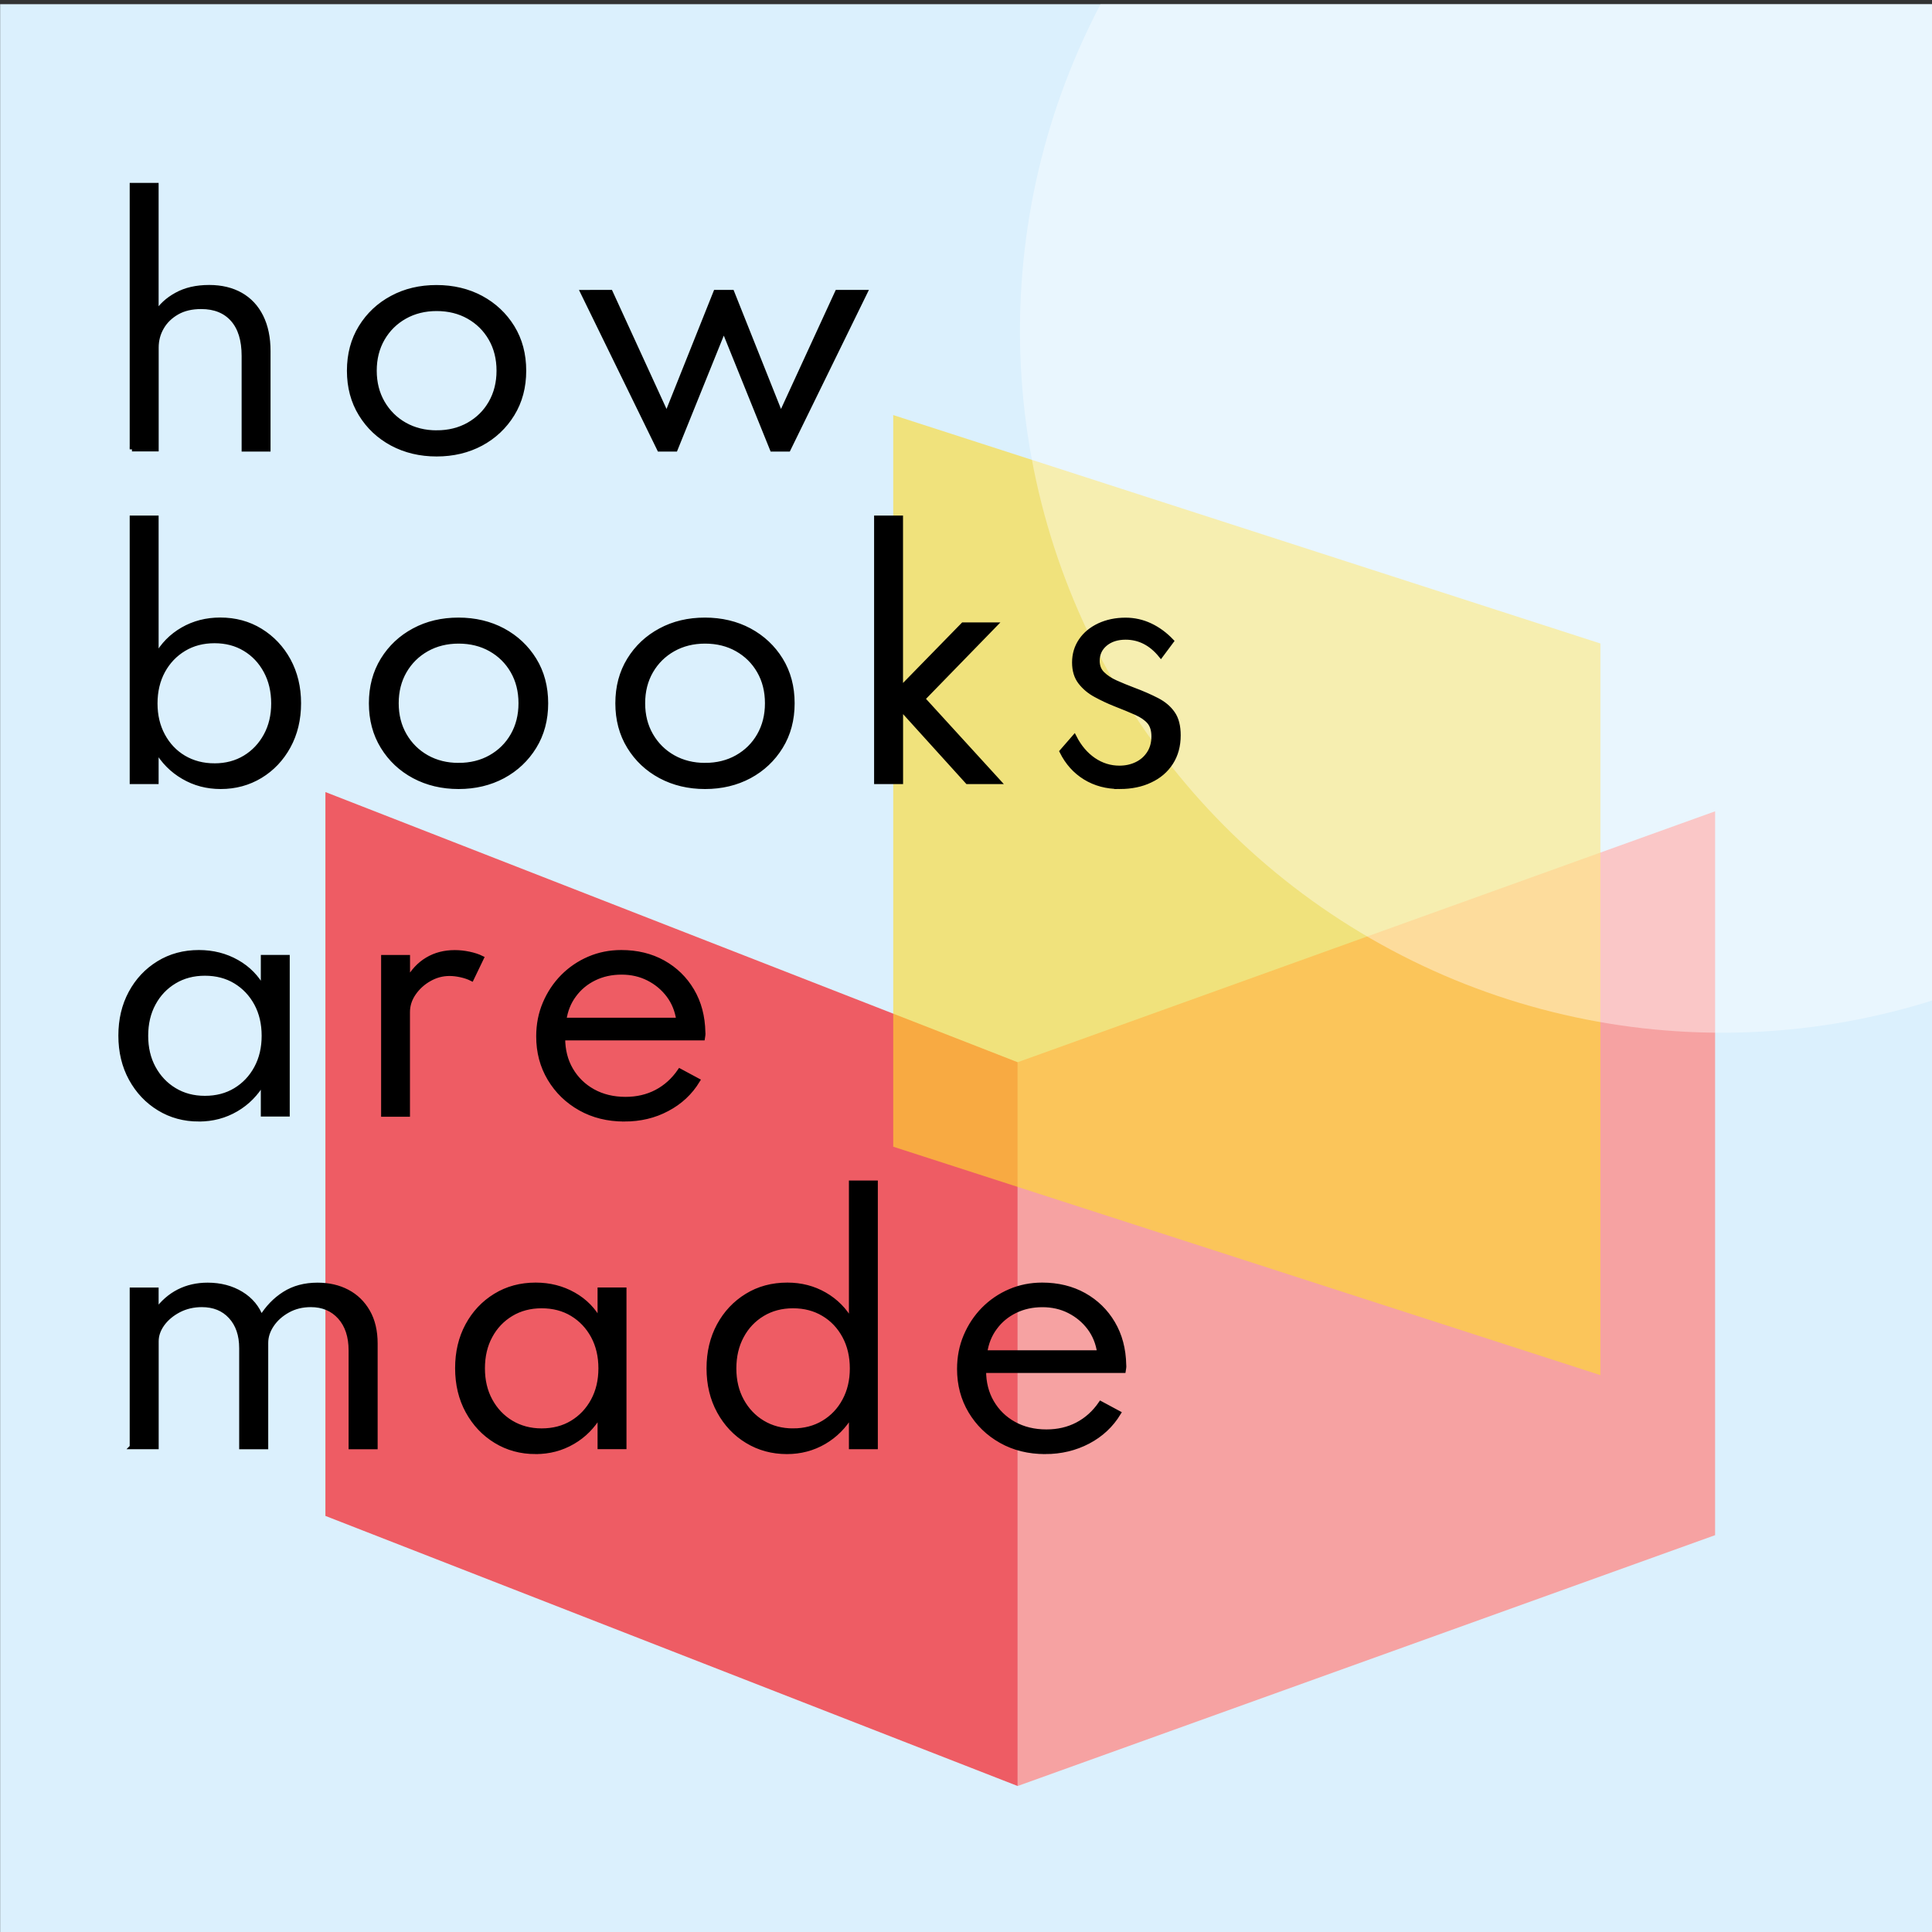 <svg version="1.1" xmlns="http://www.w3.org/2000/svg" xmlns:xlink="http://www.w3.org/1999/xlink" x="0" y="0" viewBox="0 0 3000 3000" xml:space="preserve"><rect x="0" y="0" width="3000" height="3000" fill="#333333" stroke="none"/><defs><path id="a" d="M.2 6.5h3000v3000H.2z"/></defs><use xlink:href="#a" overflow="visible" fill="#dbf0fd"/><clipPath id="b"><use xlink:href="#a" overflow="visible"/></clipPath><g clip-path="url(#b)"><path fill="#f6a2a2" d="M2663.2 2383.8l-1083 389.5V1649.4l1083-389.6z"/><path fill="#ee5c64" d="M505.3 2353.9l1074.9 419.4V1649.4L505.3 1229.9z"/><path opacity=".62" fill="#fdda2e" d="M1387 1780.6l1098.1 354.7V999.2L1387 644.5z"/></g><circle cx="2673.8" cy="513.6" r="1090" opacity=".4" clip-path="url(#b)" fill="#fff"/><g stroke="#000" stroke-width="7" stroke-miterlimit="10"><path d="M204.9 697.7V287.5h37.9v199c6.8-11.4 17.2-21.1 31.2-28.8 14-7.8 30.9-11.7 50.8-11.7 18.9 0 35.2 3.9 49 11.7 13.7 7.8 24.3 19.1 31.7 34 7.4 14.9 11.1 32.7 11.1 53.5v152.5h-37.9V552.5c0-24.5-5.8-43.3-17.4-56.4-11.6-13.1-27.9-19.7-48.9-19.7-14.6 0-27.1 2.9-37.4 8.8-10.3 5.9-18.3 13.6-23.8 23.2-5.6 9.6-8.3 20.1-8.3 31.3v157.8h-38zM678 705.3c-25.6 0-48.6-5.5-69.1-16.4-20.5-11-36.7-26.2-48.7-45.8-12-19.5-18-42-18-67.4 0-25.6 6-48.1 18-67.6 12-19.5 28.2-34.7 48.6-45.6 20.4-11 43.4-16.4 69-16.4 25.7 0 48.8 5.5 69.2 16.4 20.4 11 36.6 26.2 48.6 45.6 12 19.5 18 42 18 67.6 0 25.4-6 47.9-18 67.4-12 19.5-28.2 34.8-48.6 45.8-20.4 10.9-43.4 16.4-69 16.4zm0-33.6c18.6 0 35.2-4.1 49.7-12.3 14.5-8.2 26-19.5 34.3-34 8.3-14.5 12.5-31.1 12.5-49.8 0-18.7-4.2-35.4-12.5-49.8-8.3-14.5-19.8-25.8-34.3-34-14.5-8.2-31.1-12.3-49.7-12.3-18.4 0-34.9 4.1-49.5 12.3-14.5 8.2-26 19.5-34.4 34-8.4 14.5-12.6 31.1-12.6 49.8 0 18.6 4.2 35.2 12.6 49.7 8.4 14.5 19.9 25.9 34.4 34.1 14.6 8.2 31.1 12.3 49.5 12.3zM1023.8 697.7l-119.2-244H948l87.2 190.2 76-190.2h25.5l75.8 190.2 87.5-190.2h43.6l-119.4 244H1199l-75.1-185.9-75.1 185.9h-25zM342.7 1221.7c-21.3 0-40.7-5.1-58.2-15.4-17.5-10.2-31.4-24.3-41.7-42.3v50h-37.9V804.1h37.9v215c9.8-17.8 23.5-31.7 40.9-41.7 17.4-10 36.8-15 58.3-15 23.2 0 44 5.6 62.4 16.9 18.4 11.3 33 26.7 43.6 46.1 10.6 19.5 16 41.7 16 66.6 0 25.1-5.4 47.4-16.1 67-10.7 19.5-25.3 34.9-43.6 46-18.4 11.1-38.9 16.7-61.6 16.7zm-9.6-32.9c17.8 0 33.6-4.2 47.3-12.5 13.7-8.3 24.5-19.8 32.4-34.3 7.9-14.5 11.8-31.1 11.8-49.7 0-18.9-4-35.7-11.9-50.3-7.9-14.6-18.7-26.1-32.4-34.3-13.7-8.3-29.4-12.4-47.2-12.4-17.8 0-33.6 4.1-47.4 12.4-13.8 8.3-24.7 19.7-32.7 34.3-7.9 14.6-11.9 31.4-11.9 50.3 0 18.6 3.9 35.2 11.8 49.8 7.9 14.6 18.7 26.1 32.5 34.3 13.9 8.2 29.8 12.4 47.7 12.4zM712.1 1221.7c-25.6 0-48.6-5.5-69.1-16.4-20.5-11-36.7-26.2-48.7-45.8-12-19.5-18-42-18-67.4 0-25.6 6-48.1 18-67.6 12-19.5 28.2-34.7 48.6-45.6 20.4-11 43.4-16.4 69-16.4 25.7 0 48.8 5.5 69.2 16.4 20.4 11 36.6 26.2 48.6 45.6 12 19.5 18 42 18 67.6 0 25.4-6 47.9-18 67.4-12 19.5-28.2 34.8-48.6 45.8-20.4 10.9-43.4 16.4-69 16.4zm0-33.6c18.6 0 35.2-4.1 49.7-12.3 14.5-8.2 26-19.5 34.3-34 8.3-14.5 12.5-31.1 12.5-49.8 0-18.7-4.2-35.4-12.5-49.8-8.3-14.5-19.8-25.8-34.3-34-14.5-8.2-31.1-12.3-49.7-12.3-18.4 0-34.9 4.1-49.5 12.3-14.5 8.2-26 19.5-34.4 34-8.4 14.5-12.6 31.1-12.6 49.8 0 18.6 4.2 35.2 12.6 49.7 8.4 14.5 19.9 25.9 34.4 34.1 14.6 8.2 31 12.3 49.5 12.3zM1094.8 1221.7c-25.6 0-48.6-5.5-69.1-16.4-20.5-11-36.7-26.2-48.7-45.8-12-19.5-18-42-18-67.4 0-25.6 6-48.1 18-67.6 12-19.5 28.2-34.7 48.6-45.6 20.4-11 43.4-16.4 69-16.4 25.7 0 48.8 5.5 69.2 16.4 20.4 11 36.6 26.2 48.6 45.6 12 19.5 18 42 18 67.6 0 25.4-6 47.9-18 67.4-12 19.5-28.2 34.8-48.6 45.8-20.4 10.9-43.4 16.4-69 16.4zm0-33.6c18.6 0 35.2-4.1 49.7-12.3 14.5-8.2 26-19.5 34.3-34 8.3-14.5 12.5-31.1 12.5-49.8 0-18.7-4.2-35.4-12.5-49.8-8.3-14.5-19.8-25.8-34.3-34-14.5-8.2-31.1-12.3-49.7-12.3-18.4 0-34.9 4.1-49.5 12.3-14.5 8.2-26 19.5-34.4 34-8.4 14.5-12.6 31.1-12.6 49.8 0 18.6 4.2 35.2 12.6 49.7 8.4 14.5 19.9 25.9 34.4 34.1 14.6 8.2 31.1 12.3 49.5 12.3zM1360.8 1214V804.1h37.9v265l96.8-99.1h49.6l-112 115.1 117.7 128.9h-48.6l-103.4-114.2V1214h-38zM1738.5 1221.7c-20.2 0-38-4.8-53.5-14.3s-27.6-23-36.3-40.5l19.5-22.4c7.8 15.3 17.8 27 30 35.4 12.2 8.3 25.6 12.5 40 12.5 9.7 0 18.6-1.9 26.7-5.8 8.1-3.9 14.5-9.5 19.3-16.9 4.8-7.4 7.2-16.2 7.2-26.3 0-9.5-2.3-17-6.9-22.4-4.6-5.4-11.4-10.1-20.3-14.1s-19.9-8.5-32.9-13.6c-10.3-4.1-20.3-8.8-30-14.1-9.7-5.2-17.6-11.9-23.8-19.9-6.2-8-9.3-18.2-9.3-30.6 0-12.7 3.4-24.1 10.2-34.1 6.8-10 16.3-17.8 28.4-23.5 12.1-5.6 25.7-8.5 41-8.5 13.5 0 26.3 2.9 38.4 8.6 12.1 5.7 23.1 13.8 33.1 24.3l-16.7 22.4c-15.1-18.7-33.4-28.1-54.8-28.1-12.9 0-23.4 3.4-31.5 10.1-8.1 6.8-12.2 15.5-12.2 26.3 0 8.1 2.6 14.8 7.9 20s12.1 9.8 20.6 13.6c8.5 3.8 17.6 7.5 27.3 11.2 14 5.2 26.2 10.6 36.7 16 10.5 5.4 18.7 12.3 24.5 20.7 5.9 8.4 8.8 19.8 8.8 34.1 0 16.4-3.9 30.5-11.6 42.5-7.7 12-18.4 21.2-32.2 27.6-13.5 6.5-29.5 9.8-47.6 9.8zM308.8 1738c-22.9 0-43.5-5.6-61.8-16.8-18.4-11.2-32.9-26.6-43.6-46.1-10.7-19.5-16.1-41.9-16.1-67 0-24.8 5.2-46.9 15.7-66.4 10.5-19.5 24.9-34.8 43.3-46.1 18.4-11.3 39.2-16.9 62.6-16.9 21.6 0 41.3 5 59 15 17.7 10 31.3 23.9 40.6 41.7v-49.1h37.9v244h-37.9v-50c-10.5 18.1-24.4 32.3-41.8 42.4-17.5 10.2-36.7 15.3-57.9 15.3zm9.3-32.9c18 0 33.8-4.1 47.5-12.4 13.7-8.3 24.5-19.7 32.4-34.3 7.9-14.6 11.8-31.3 11.8-50 0-18.9-3.9-35.6-11.8-50.2-7.9-14.5-18.7-25.9-32.4-34.2-13.7-8.3-29.6-12.4-47.5-12.4-17.6 0-33.4 4.1-47.2 12.4-13.8 8.3-24.7 19.7-32.5 34.2-7.9 14.5-11.8 31.3-11.8 50.2 0 18.7 3.9 35.4 11.8 49.9s18.7 26 32.5 34.3c13.9 8.4 29.6 12.5 47.2 12.5zM595.3 1730.4v-244h37.9v36c7.8-14.3 17.9-25.1 30.3-32.5 12.4-7.4 26.6-11.1 42.7-11.1 7.3 0 14.7.8 22.3 2.4 7.5 1.6 14 3.7 19.4 6.4l-15.5 32.2c-4.8-2.4-10.3-4.3-16.6-5.7-6.3-1.4-12.2-2.1-17.8-2.1-11.1 0-21.6 2.8-31.5 8.5-9.9 5.6-17.9 13-24.1 22-6.2 9.1-9.3 18.7-9.3 29.1v159h-37.8zM969.5 1738c-25.6 0-48.4-5.6-68.5-16.9-20.1-11.3-35.9-26.7-47.5-46.1-11.6-19.5-17.4-41.3-17.4-65.7 0-18.3 3.3-35.3 10-51.1 6.7-15.8 15.9-29.7 27.6-41.6 11.8-11.9 25.4-21.2 41-27.9 15.6-6.7 32.3-10 50-10 24.5 0 46.2 5.3 65.1 15.8 18.9 10.6 33.8 25.1 44.8 43.7s16.7 40.1 17.2 64.6c.2 1.9.2 3.5 0 4.6-.2 1.2-.4 2.7-.7 4.6h-217c0 18.4 4.1 34.8 12.4 49 8.3 14.2 19.7 25.4 34.3 33.5 14.6 8.1 31.5 12.2 50.5 12.2 17.8 0 33.8-3.7 48.1-11.2 14.3-7.5 26.4-18.4 36.2-32.7l27.9 15c-11.6 19.1-27.4 33.8-47.4 44.3-19.9 10.7-42.2 15.9-66.6 15.9zM876 1583.8h177.6c-2.1-14.5-7.2-27.2-15.5-38.3-8.3-11-18.7-19.7-31.3-26.1-12.6-6.4-26.5-9.5-41.6-9.5-15.6 0-29.7 3.1-42.4 9.3-12.7 6.2-23.2 14.9-31.3 26-8.3 11.1-13.4 24-15.5 38.6zM204.9 2246.8v-244h37.9v32.9c9.7-13.3 21.2-23.4 34.7-30.3 13.4-6.8 28.4-10.2 44.9-10.2 19.9 0 37.3 4.6 52.2 13.7 14.9 9.1 25.3 21.7 31 37.5 9.5-15.7 21.5-28.2 36-37.4s31.6-13.8 51.5-13.8c17.3 0 32.7 3.5 46.2 10.6s24.1 17.4 31.9 31c7.8 13.6 11.7 30.1 11.7 49.5v160.6h-38.1V2097c0-21.8-5.7-39-17-51.7-11.4-12.7-26.4-19.1-45.2-19.1-13.2 0-25 2.9-35.5 8.7-10.5 5.8-18.8 13.2-24.9 22.2-6.1 9-9.2 18.4-9.2 28.2v161.6h-38.1v-153.5c0-20.5-5.6-36.8-16.8-49-11.2-12.2-26.1-18.2-44.7-18.2-13 0-24.9 2.8-35.6 8.3-10.7 5.6-19.2 12.7-25.5 21.3-6.3 8.7-9.4 17.7-9.4 27v164h-38zM831.7 2254.4c-22.9 0-43.5-5.6-61.8-16.8-18.4-11.2-32.9-26.6-43.6-46.1-10.7-19.5-16.1-41.9-16.1-67 0-24.8 5.2-46.9 15.7-66.4 10.5-19.5 24.9-34.8 43.3-46.1 18.4-11.3 39.2-16.9 62.6-16.9 21.6 0 41.3 5 59 15 17.7 10 31.3 23.9 40.6 41.7v-49.1h37.9v244h-37.9v-50c-10.5 18.1-24.4 32.3-41.8 42.4-17.5 10.2-36.7 15.3-57.9 15.3zm9.3-32.9c18 0 33.8-4.1 47.5-12.4 13.7-8.3 24.5-19.7 32.4-34.3 7.9-14.6 11.8-31.3 11.8-50 0-18.9-3.9-35.6-11.8-50.2-7.9-14.5-18.7-25.9-32.4-34.2-13.7-8.3-29.6-12.4-47.5-12.4-17.6 0-33.4 4.1-47.2 12.4-13.8 8.3-24.7 19.7-32.5 34.2-7.9 14.5-11.8 31.3-11.8 50.2 0 18.7 3.9 35.4 11.8 49.9s18.7 26 32.5 34.3c13.9 8.3 29.6 12.5 47.2 12.5zM1221.9 2254.4c-22.7 0-43.3-5.6-61.6-16.7-18.4-11.1-32.9-26.5-43.6-46-10.7-19.5-16.1-41.9-16.1-67 0-24.9 5.3-47.1 15.8-66.6 10.6-19.5 25-34.8 43.4-46.1 18.4-11.3 39.3-16.9 62.8-16.9 21.3 0 40.6 5 58 15s31.1 23.9 41.1 41.7v-215.2h37.9v410.2h-37.9v-50c-10.5 18-24.5 32.1-41.9 42.3-17.5 10.2-36.8 15.3-57.9 15.3zm9.5-32.9c17.8 0 33.6-4.1 47.4-12.4 13.8-8.3 24.7-19.7 32.5-34.3 7.9-14.6 11.8-31.2 11.8-49.8 0-18.9-3.9-35.7-11.8-50.3-7.9-14.6-18.7-26.1-32.5-34.3-13.8-8.3-29.6-12.4-47.4-12.4-17.6 0-33.4 4.1-47.2 12.4-13.8 8.3-24.7 19.7-32.5 34.3-7.9 14.6-11.8 31.4-11.8 50.3 0 18.6 3.9 35.2 11.8 49.7s18.7 26 32.5 34.3c13.8 8.3 29.6 12.5 47.2 12.5zM1623 2254.4c-25.6 0-48.4-5.6-68.5-16.9-20.1-11.3-35.9-26.7-47.5-46.1-11.6-19.5-17.4-41.3-17.4-65.7 0-18.3 3.3-35.3 10-51.1 6.7-15.8 15.9-29.7 27.6-41.6 11.8-11.9 25.4-21.2 41-27.9 15.6-6.7 32.3-10 50-10 24.5 0 46.2 5.3 65.1 15.8 18.9 10.6 33.8 25.1 44.8 43.7s16.7 40.1 17.2 64.6c.2 1.9.2 3.5 0 4.6-.2 1.2-.4 2.7-.7 4.6h-216.9c0 18.4 4.1 34.8 12.4 49 8.3 14.2 19.7 25.4 34.3 33.5 14.6 8.1 31.5 12.2 50.5 12.2 17.8 0 33.8-3.7 48.1-11.2 14.3-7.5 26.4-18.4 36.2-32.7l27.9 15c-11.6 19.1-27.4 33.8-47.4 44.3s-42.3 15.9-66.7 15.9zm-93.5-154.2h177.6c-2.1-14.5-7.2-27.2-15.5-38.3-8.3-11-18.7-19.7-31.3-26.1-12.6-6.4-26.5-9.5-41.6-9.5-15.6 0-29.7 3.1-42.4 9.3-12.7 6.2-23.2 14.9-31.3 26-8.3 11.1-13.4 24-15.5 38.6z"/></g></svg>